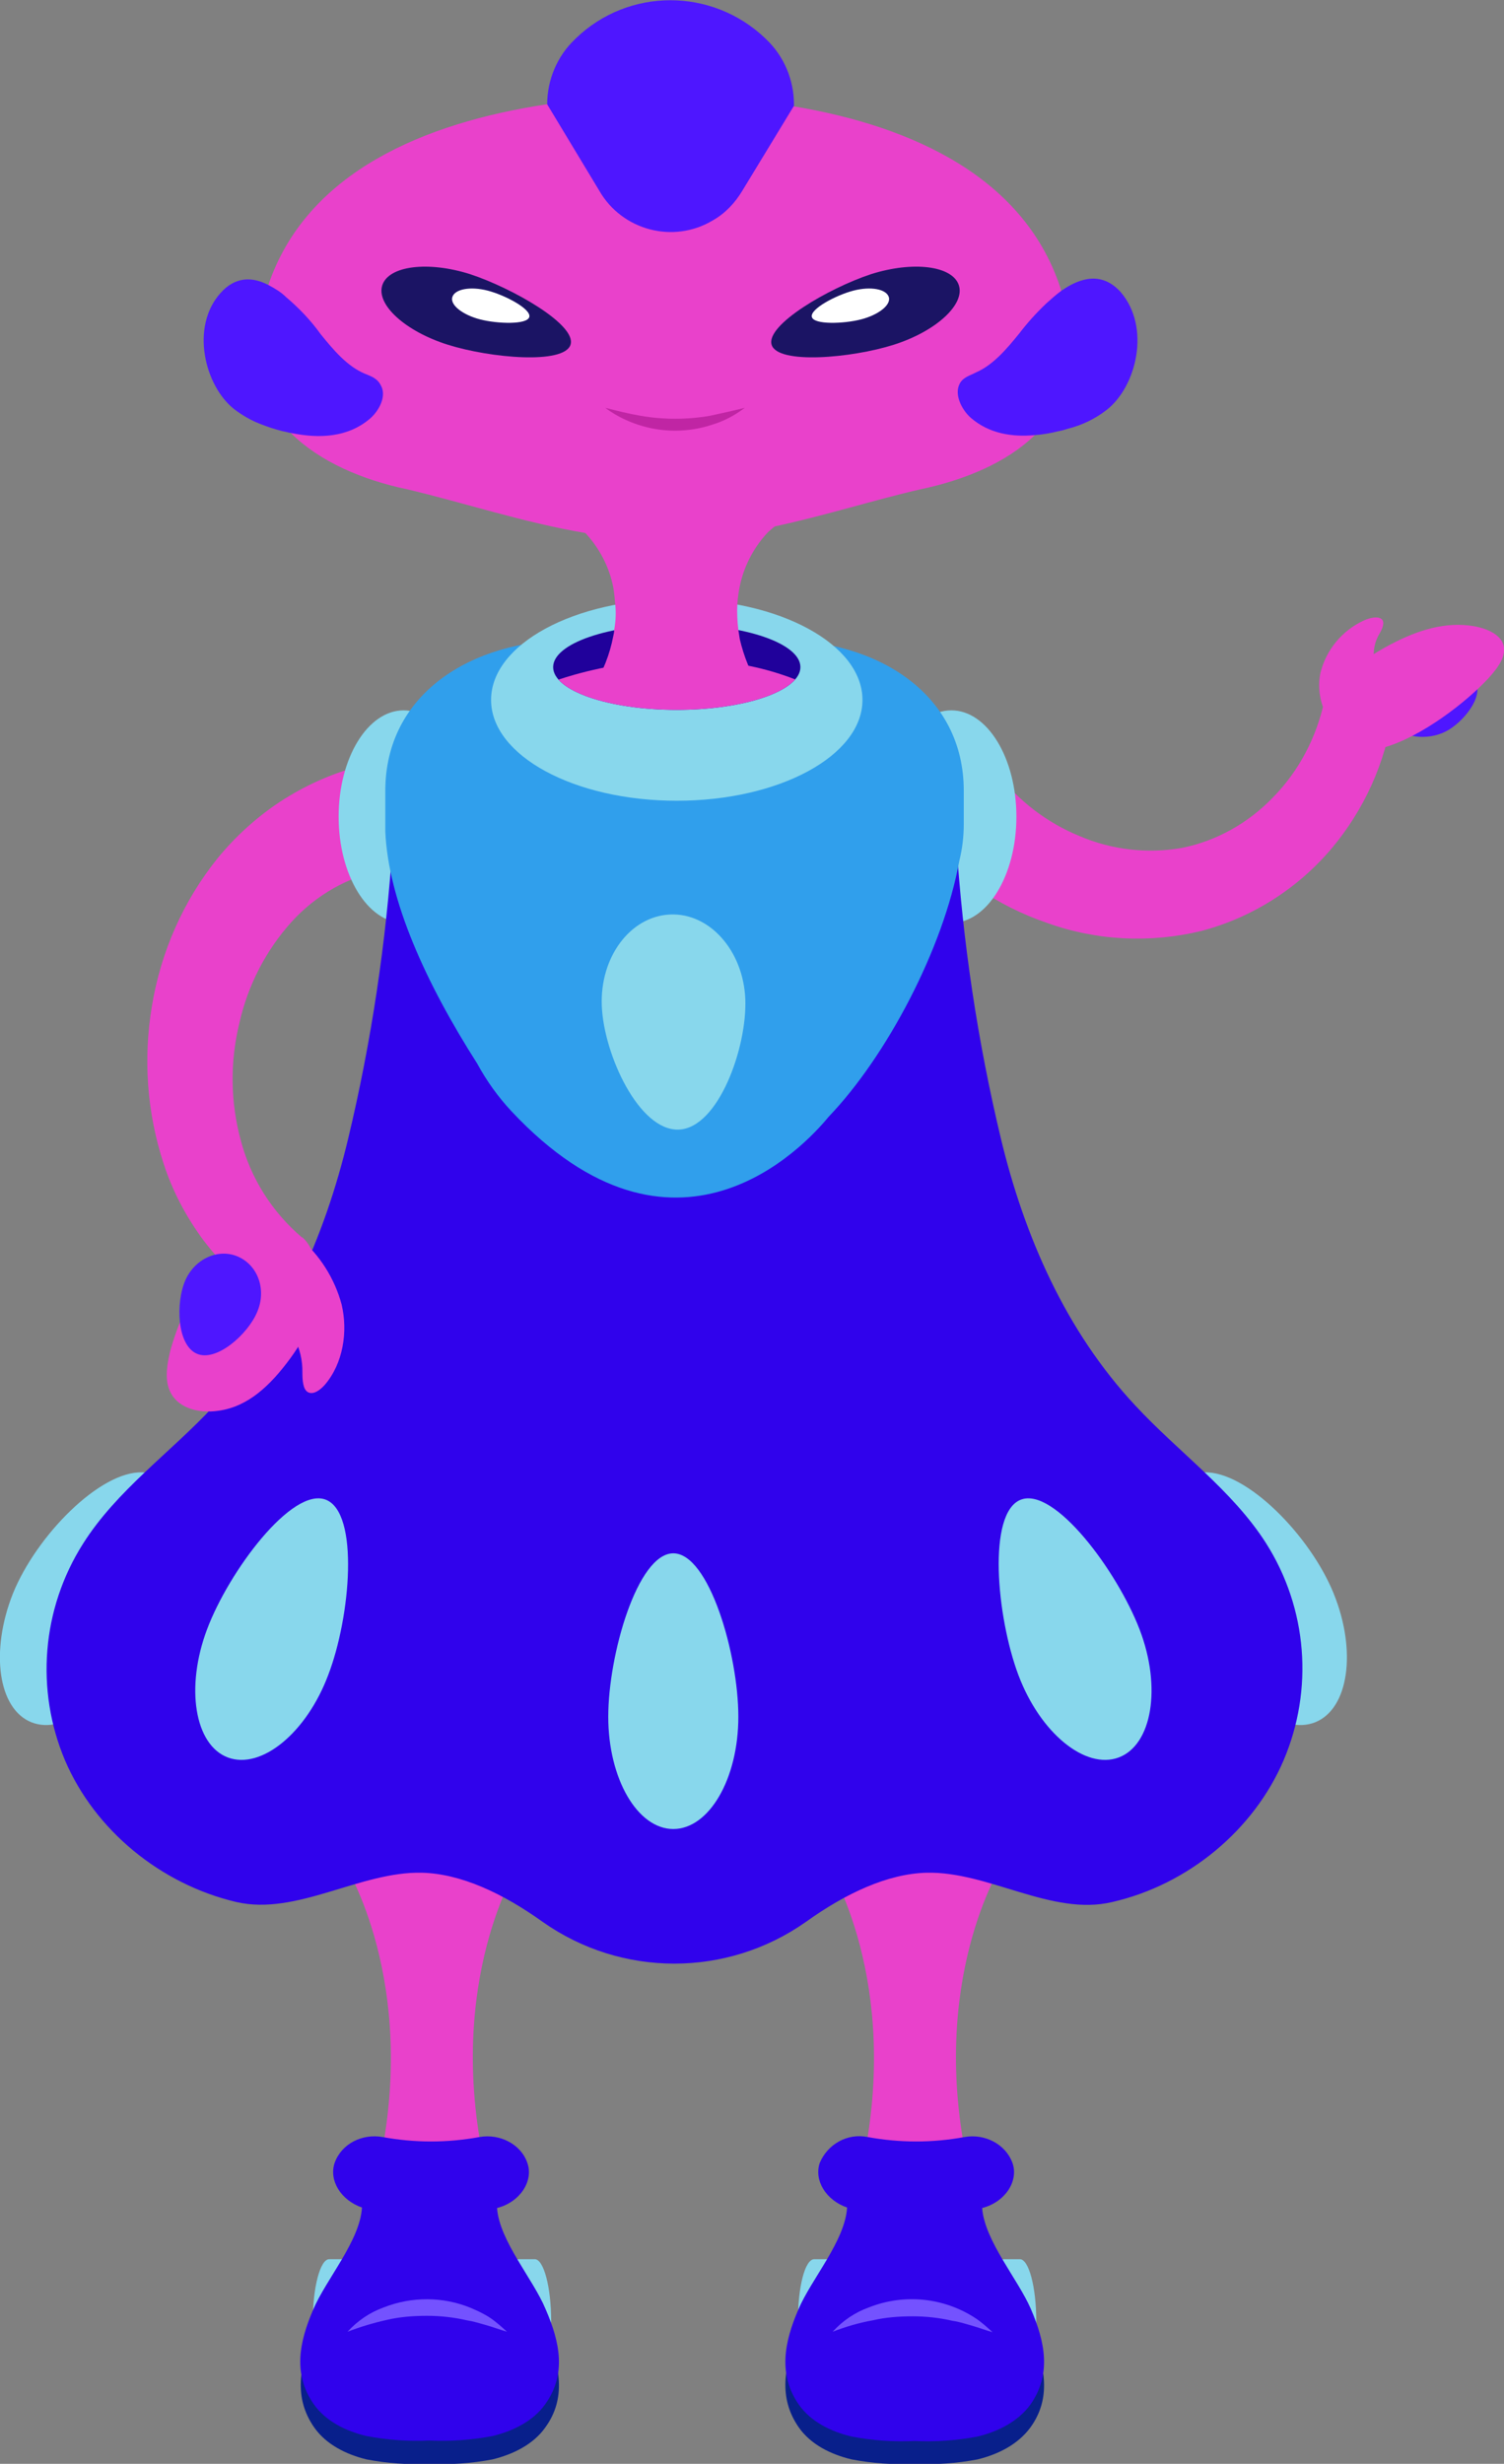 <?xml version="1.0" encoding="utf-8"?>
<!-- Generator: Adobe Illustrator 25.2.0, SVG Export Plug-In . SVG Version: 6.00 Build 0)  -->
<svg version="1.1" id="Layer_1" xmlns="http://www.w3.org/2000/svg" xmlns:xlink="http://www.w3.org/1999/xlink" x="0px" y="0px"
	 viewBox="0 0 302.9 496" style="enable-background:new 0 0 302.9 496;" xml:space="preserve">
<rect x="0" y="0" width="302.9" height="496" fill="#808080" stroke="none"/>
<style type="text/css">
	.st0{fill:#E941CB;}
	.st1{fill:#88D7EC;}
	.st2{fill:#081F8B;}
	.st3{fill:#3002EC;}
	.st4{fill:#7452FF;}
	.st5{fill:#4E16FF;}
	.st6{fill:#1B1464;}
	.st7{fill:#FFFFFF;}
	.st8{fill:#C025A4;}
	.st9{fill:#309FEC;}
	.st10{fill:#20019B;}
	.st11{clip-path:url(#SVGID_2_);}
</style>
<g id="r-leg">
	<path class="st0" d="M201.7,375.5h-34.9c0,0,14.8,23.3,6.9,60.3h21.2C186.9,398.8,201.7,375.5,201.7,375.5z"/>
	<path class="st1" d="M205.4,454.8h-3.2c-1.8,0-3.3,5.6-3.3,12.5s1.5,12.5,3.3,12.5h3.2c1.9,0,3.3-5.6,3.3-12.5
		S207.2,454.8,205.4,454.8z"/>
	<path class="st1" d="M167.2,454.8h-3.2c-1.9,0-3.3,5.6-3.3,12.5s1.5,12.5,3.3,12.5h3.2c1.8,0,3.3-5.6,3.3-12.5
		S169,454.8,167.2,454.8z"/>
	<path class="st2" d="M207.6,469.6c-2.9-6.7-11-15.5-9.8-22.6l-13.6-0.4l-13.6,0.4c1.2,7.2-6.9,15.9-9.8,22.6s-4.1,13.1,0.1,19.1
		c2.4,3.4,6.4,5.4,10.6,6.4c4.2,0.8,8.4,1.1,12.7,0.9c4.2,0.2,8.5-0.1,12.7-0.9c4.1-1,8.1-3,10.6-6.4
		C211.8,482.8,210.5,476.3,207.6,469.6z"/>
	<path class="st3" d="M207.6,464.8c-2.6-6-9.3-13.7-9.8-20.3c4.7-1.2,7.4-5.5,6.1-9.1c-1.4-3.8-5.6-5.9-9.6-5.2
		c-6.5,1.2-13.1,1.2-19.6,0c-4-0.8-8,1.4-9.6,5.2c-1.2,3.5,1.2,7.5,5.5,9c-0.4,6.7-7.2,14.4-9.8,20.5c-2.9,6.7-4.1,13.2,0.1,19.2
		c2.4,3.4,6.4,5.4,10.6,6.4c4.2,0.8,8.4,1.1,12.7,0.9c4.2,0.2,8.5-0.1,12.7-0.9c4.1-1,8.1-3,10.6-6.4
		C211.8,478,210.5,471.5,207.6,464.8z"/>
	<path class="st4" d="M167.7,469.4c2-2.2,4.5-3.9,7.3-4.9c7.1-2.8,15.1-2,21.5,2.2c1.2,0.8,2.3,1.8,3.4,2.8
		c-1.4-0.4-2.7-0.9-4.1-1.3s-2.6-0.8-4-1c-2.6-0.6-5.3-0.9-8-0.9c-2.7,0-5.4,0.2-8,0.8C173,467.6,170.3,468.4,167.7,469.4z"/>
</g>
<g id="l-leg">
	<path class="st0" d="M104.4,375.5H69.5c0,0,14.8,23.3,6.9,60.3h21.2C89.6,398.8,104.4,375.5,104.4,375.5z"/>
	<path class="st1" d="M107.7,454.8h-3.2c-1.8,0-3.3,5.6-3.3,12.5s1.5,12.5,3.3,12.5h3.2c1.8,0,3.3-5.6,3.3-12.5
		S109.5,454.8,107.7,454.8z"/>
	<path class="st1" d="M69.5,454.8h-3.2c-1.8,0-3.3,5.6-3.3,12.5s1.5,12.5,3.3,12.5h3.2c1.8,0,3.3-5.6,3.3-12.5
		S71.3,454.8,69.5,454.8z"/>
	<path class="st2" d="M109.9,469.6c-2.9-6.7-11-15.5-9.8-22.6l-13.6-0.4L73,447c1.2,7.2-6.9,15.9-9.8,22.6s-4.1,13.1,0.1,19.1
		c2.4,3.4,6.4,5.4,10.5,6.4c4.2,0.8,8.4,1.1,12.7,0.9c4.2,0.2,8.5-0.1,12.7-0.9c4.1-1,8.2-3,10.6-6.4
		C114.1,482.8,112.8,476.3,109.9,469.6z"/>
	<path class="st3" d="M100.1,444.5c4.7-1.2,7.4-5.5,6.1-9.1c-1.3-3.8-5.6-5.9-9.6-5.2c-6.5,1.2-13.1,1.2-19.6,0
		c-4-0.7-8.2,1.3-9.6,5.2c-1.2,3.5,1.2,7.5,5.5,9c-0.4,6.7-7.2,14.4-9.8,20.5c-2.9,6.7-4.1,13.1,0.1,19.1c2.4,3.4,6.4,5.4,10.6,6.4
		c4.2,0.8,8.4,1.1,12.7,0.9c4.2,0.2,8.5-0.1,12.7-0.9c4.1-1,8.2-3,10.6-6.4c4.3-6,3-12.4,0.1-19.1
		C107.4,458.8,100.6,451.2,100.1,444.5z"/>
	<path class="st4" d="M70,469.4c2-2.2,4.5-3.9,7.3-4.9c5.6-2.2,11.9-2.2,17.5,0.1c1.4,0.6,2.7,1.2,3.9,2c1.2,0.8,2.3,1.8,3.4,2.8
		c-1.4-0.4-2.7-0.9-4.1-1.3s-2.7-0.8-4-1c-2.6-0.6-5.3-0.9-8-0.9c-2.7,0-5.4,0.2-8,0.8C75.3,467.6,72.6,468.4,70,469.4z"/>
</g>
<g id="r-arm">
	<path class="st0" d="M200.8,155.6c4.3,5.6,10,10,16.6,12.7c6.5,2.8,13.7,3.6,20.6,2.4c7-1.4,13.4-5,18.4-10.2
		c5.2-5.3,8.7-12,10.3-19.3v-0.1c1-3.7,4.8-6,8.6-5c3.3,0.9,5.5,4,5.2,7.4c-1.5,10.1-5.8,19.6-12.4,27.4c-6.8,8-15.9,13.8-26.1,16.5
		c-10.3,2.5-21.1,2-31.1-1.6c-10-3.4-18.9-9.5-25.8-17.5l-0.1-0.1c-3.6-4.4-2.9-10.8,1.5-14.4c4.2-3.4,10.3-3,14,1
		C200.5,155.2,200.6,155.4,200.8,155.6z"/>
</g>
<g id="l-arm">
	<path class="st0" d="M77.2,175.1c-7.1,1.4-13.6,5.1-18.5,10.5c-5.2,5.8-8.8,12.8-10.5,20.4c-1.9,7.8-1.8,15.9,0.3,23.6
		c2,7.6,6.3,14.4,12.3,19.5h0.1c3,2.7,3.3,7.3,0.6,10.3c-2.5,2.8-6.6,3.3-9.6,1.1c-4.4-3.2-8.3-7.2-11.5-11.6
		c-3.2-4.5-5.7-9.3-7.4-14.5c-3.4-10.3-4.2-21.2-2.4-31.9c1.8-10.9,6.3-21.1,13.2-29.7c3.6-4.4,7.9-8.3,12.6-11.4
		c4.9-3.2,10.2-5.6,15.8-7.1h0.2c5.6-1.8,11.6,1.3,13.4,6.9c1.8,5.6-1.3,11.6-6.9,13.4c-0.3,0.1-0.7,0.2-1,0.3L77.2,175.1z"/>
</g>
<g id="head">
	<path class="st0" d="M215.3,75.2c-1,4.8-3.4,9.1-7,12.5c-5.6,5.4-13.9,8.9-22.9,10.8c-9.2,2.1-19.2,5.3-29.5,7.5
		c-7.3,1.7-14.7,2.6-22.2,2.7c-5.3,0-10.6-0.5-15.8-1.4c-12.5-2.1-24.8-6.2-35.9-8.8c-9.1-1.9-17.6-5.6-23.3-11.2
		c-3.3-3.3-5.6-7.4-6.6-12c-0.6-3.1-0.6-6.3-0.1-9.5c0.4-2.8,1.1-5.6,2-8.3c7.7-22.9,31.6-32.8,56.1-36.5c7.8-1.1,15.7-1.8,23.6-1.8
		c8.7,0.1,17.4,0.8,26.1,2.2c24,4,46.9,14.4,54,37.3c0.7,2.3,1.2,4.6,1.6,7C216,68.9,215.9,72.1,215.3,75.2z"/>
	<path class="st5" d="M159.9,21.3V21c0-4.9-2-9.7-5.6-13.1l-0.2-0.2c-10.7-10.2-27.5-10.2-38.1,0l-0.2,0.2
		c-3.6,3.4-5.6,8.2-5.6,13.1l0,0l10.5,17.4c4.6,8,14.9,10.7,22.8,6c2.5-1.4,4.5-3.5,6-6L159.9,21.3z"/>
	<path class="st6" d="M175.4,55.2c8.5-2.7,16.4-1.7,17.7,2.2s-4.6,9.3-13.1,12s-23.4,4-24.6,0S166.9,58,175.4,55.2z"/>
	<path class="st7" d="M171.9,58.5c3.5-0.9,6.6-0.3,7.1,1.3s-2.1,3.6-5.6,4.5s-9.5,1.1-9.9-0.5S168.4,59.4,171.9,58.5z"/>
	<path class="st6" d="M94.7,55.2c-8.5-2.7-16.4-1.7-17.7,2.2s4.6,9.3,13.2,12s23.4,4,24.7,0S103.2,58,94.7,55.2z"/>
	<path class="st7" d="M98.2,58.5c-3.5-0.9-6.6-0.3-7.1,1.3s2.1,3.6,5.6,4.5s9.5,1.1,9.9-0.5S101.7,59.4,98.2,58.5z"/>
	<path class="st8" d="M150,82.1c-2,1.5-4.2,2.7-6.6,3.4c-4.8,1.6-10.1,1.6-14.9,0c-2.4-0.8-4.6-1.9-6.6-3.4c2.4,0.6,4.7,1.2,7.1,1.6
		c2.3,0.4,4.7,0.6,7,0.6c2.3,0,4.7-0.2,7-0.6C145.3,83.2,147.6,82.7,150,82.1z"/>
	<path class="st5" d="M222.9,82.5c-2.3,1.8-5,3.1-7.8,3.8c-0.6,0.2-1.3,0.4-1.9,0.5c-1.6,0.4-3.3,0.7-4.9,0.8
		c-4.5,0.4-9.1-0.3-12.8-3.5c-1.8-1.6-3.4-4.7-2.2-6.9c0.7-1.3,2.1-1.6,3.2-2.2c3.5-1.5,6.2-4.7,8.8-7.9c1.6-2.1,3.4-4.1,5.4-6
		c1-0.9,2-1.8,3.1-2.6c3.9-2.7,8.2-3.8,11.9,0.3C231.8,65.9,228.9,77.8,222.9,82.5z"/>
	<path class="st5" d="M74.6,84.2c-4.5,3.9-10.3,4.1-15.8,3c-0.7-0.1-1.3-0.3-1.9-0.4c-1.6-0.4-3.1-0.9-4.6-1.5
		c-1.8-0.7-3.5-1.7-5.1-2.9c-6-4.7-8.9-16.6-2.8-23.4c3-3.4,6.5-3.3,9.7-1.6c1.3,0.7,2.5,1.4,3.5,2.4c2.6,2.2,5,4.7,7,7.5
		c2.6,3.2,5.3,6.4,8.8,7.9c1.2,0.5,2.5,0.9,3.2,2.2C78,79.6,76.4,82.6,74.6,84.2z"/>
</g>
<g id="body">
	<ellipse class="st1" cx="191.6" cy="164.4" rx="13.1" ry="21.4"/>
	<ellipse class="st1" cx="81.3" cy="164.4" rx="13.1" ry="21.4"/>
	<g id="body-2">
		<path class="st1" d="M268.6,320.8c4.7,11.6,3,23.2-3.7,25.9s-15.9-4.5-20.6-16.2s-9-33.9-1.8-34.1
			C251.1,296.1,263.9,309.2,268.6,320.8z"/>
		<path class="st1" d="M2.6,320.8c-4.6,11.6-3,23.2,3.7,25.9s15.9-4.5,20.6-16.2s9-33.9,1.8-34.1C20.1,296.1,7.3,309.2,2.6,320.8z"
			/>
		<path class="st3" d="M255,310.7c-6.8-10.7-17.7-18.4-26.4-27.8c-14-15-22.3-34.1-27-53.6c-4.7-19.6-7.7-39.6-9-59.8H79.1
			c-1.3,20.1-4.3,40.2-9,59.8c-4.7,19.6-13,38.7-27,53.7c-8.7,9.4-19.6,17-26.4,27.8c-8.3,13.1-9.6,29.4-3.6,43.6
			c6,14,19.2,24.9,34.5,28.5c12.2,2.8,24.9-6.2,37.4-5.9c7.8,0.2,16.2,4.1,24.3,9.9c15.9,11.2,37.1,11.2,53,0
			c8.1-5.8,16.5-9.7,24.3-9.9c12.5-0.3,25.2,8.8,37.4,5.9c15.3-3.5,28.5-14.5,34.5-28.5C264.6,340.1,263.3,323.8,255,310.7z"/>
		<path class="st9" d="M194.1,159.2c0-19.3-17-30.4-37.9-30.4h-7.4c-9.3-1.8-18.9-1.8-28.2,0h-5.1c-20.9,0-37.9,11.1-37.9,30.4v6.7
			c0,0.1,0,0.3,0,0.4s0,0.4,0,0.6s0,0.3,0,0.5c0.6,13.8,8.1,30.4,18.5,46.7c1.9,3.5,4.2,6.7,6.9,9.6l0,0
			c32.9,35.1,58.9,7.2,63.9,1.1c11.6-12.1,23.1-33.8,26.3-51.5c0.6-2.4,0.9-4.9,0.9-7.4L194.1,159.2z"/>
		<path class="st1" d="M148.7,345.6c0,12.5-5.9,22.6-13.1,22.6s-13.1-10.1-13.1-22.6s5.9-32.9,13.1-32.9S148.7,333,148.7,345.6z"/>
		<path class="st1" d="M66.1,337.2c-4.4,11.7-13.5,19.1-20.2,16.6s-8.6-14.1-4.2-25.8s17.1-28.7,23.9-26.1S70.6,325.5,66.1,337.2z"
			/>
		<path class="st1" d="M205.1,337.2c4.4,11.7,13.5,19.1,20.2,16.6s8.7-14.1,4.2-25.8s-17.1-28.7-23.9-26.1S200.7,325.5,205.1,337.2z
			"/>
		<path class="st1" d="M121.2,202.5c-0.4-9.8,5.7-18,13.7-18.4s14.8,7.3,15.2,17s-5.4,26-13.4,26.3S121.6,212.3,121.2,202.5z"/>
		<ellipse class="st1" cx="136.3" cy="140.9" rx="37.4" ry="20.3"/>
		<ellipse class="st10" cx="136.3" cy="134.3" rx="24.9" ry="8.6"/>
		<path class="st0" d="M173,96.5c-6.2,2.1-11.9,5.3-17,9.5c-0.4,0.3-0.8,0.7-1.2,1c-2.8,2.9-4.8,6.6-5.7,10.5
			c-0.3,1.3-0.5,2.7-0.6,4.1c-0.1,1.7,0,3.5,0.2,5.2c0.1,0.6,0.2,1.3,0.3,1.9c0.8,3.4,2.1,6.7,4,9.7h-33.5c1.9-3.2,3.3-6.6,4-10.3
			c0.1-0.4,0.2-0.9,0.2-1.3c0.3-1.7,0.4-3.5,0.2-5.2c-0.1-1.1-0.2-2.3-0.4-3.4c-0.8-4.1-2.8-7.9-5.7-11l-0.2-0.2
			c-5.2-4.7-11.2-7.9-18.2-10.5L173,96.5z"/>
		<g>
			<defs>
				<ellipse id="SVGID_1_" cx="136.3" cy="134.3" rx="24.9" ry="8.6"/>
			</defs>
			<clipPath id="SVGID_2_">
				<use xlink:href="#SVGID_1_"  style="overflow:visible;"/>
			</clipPath>
			<g class="st11">
				<path class="st0" d="M111.4,137.2c0,0,25.8-10,49.8,0v11h-49.8V137.2z"/>
			</g>
		</g>
	</g>
</g>
<g id="l-hand">
	<path class="st0" d="M63.7,254.6c2,6-1.1,13.2-5.2,18.8S49.9,283.2,44,284c-4,0.6-8.6-0.5-10-4.5c-0.8-2.3-0.3-5.1,0.3-7.6
		c2.1-7.7,7.6-19.1,13.9-24C54.3,243.2,61.6,248.6,63.7,254.6z"/>
	<path class="st0" d="M60.2,249.1c4.2,3.5,7.2,8.3,8.6,13.5c1.3,5.5,0.3,11.9-3.4,16.2c-0.9,1-2.2,2-3.3,1.5s-1.2-2.5-1.2-4
		c0.1-4.9-2.3-9.5-6.3-12.3L60.2,249.1z"/>
	<path class="st5" d="M51.8,264.1c1.9-4.4,0.2-9.3-3.8-11.1s-8.8,0.4-10.7,4.8s-1.7,12.9,2.3,14.7S50,268.5,51.8,264.1z"/>
</g>
<g id="r-hand">
	<path class="st5" d="M282.5,138c-3.6,2.1-4.5,5.9-1.9,8.3s7.6,2.8,11.2,0.6s7.5-7.6,4.9-10.1S286.2,135.9,282.5,138z"/>
	<path class="st0" d="M267.7,142.4c0.3-4.6,5.7-9,11.3-12.1s11.1-5,16.7-4.4c3.8,0.4,7.5,2.1,7.2,5.2c-0.1,1.8-1.5,3.6-3,5.3
		c-4.6,5-13.5,11.8-20.9,14C272,152.3,267.4,147,267.7,142.4z"/>
	<path class="st0" d="M268.8,146.9c-2.3-3.3-3.7-7.2-2.9-11.3c1.1-4.7,4.4-8.7,8.8-10.7c1.1-0.5,2.7-0.9,3.5-0.3s0.2,2-0.4,3
		c-1.9,3.2-1.4,7.3,1.3,9.9L268.8,146.9z"/>
</g>
</svg>

